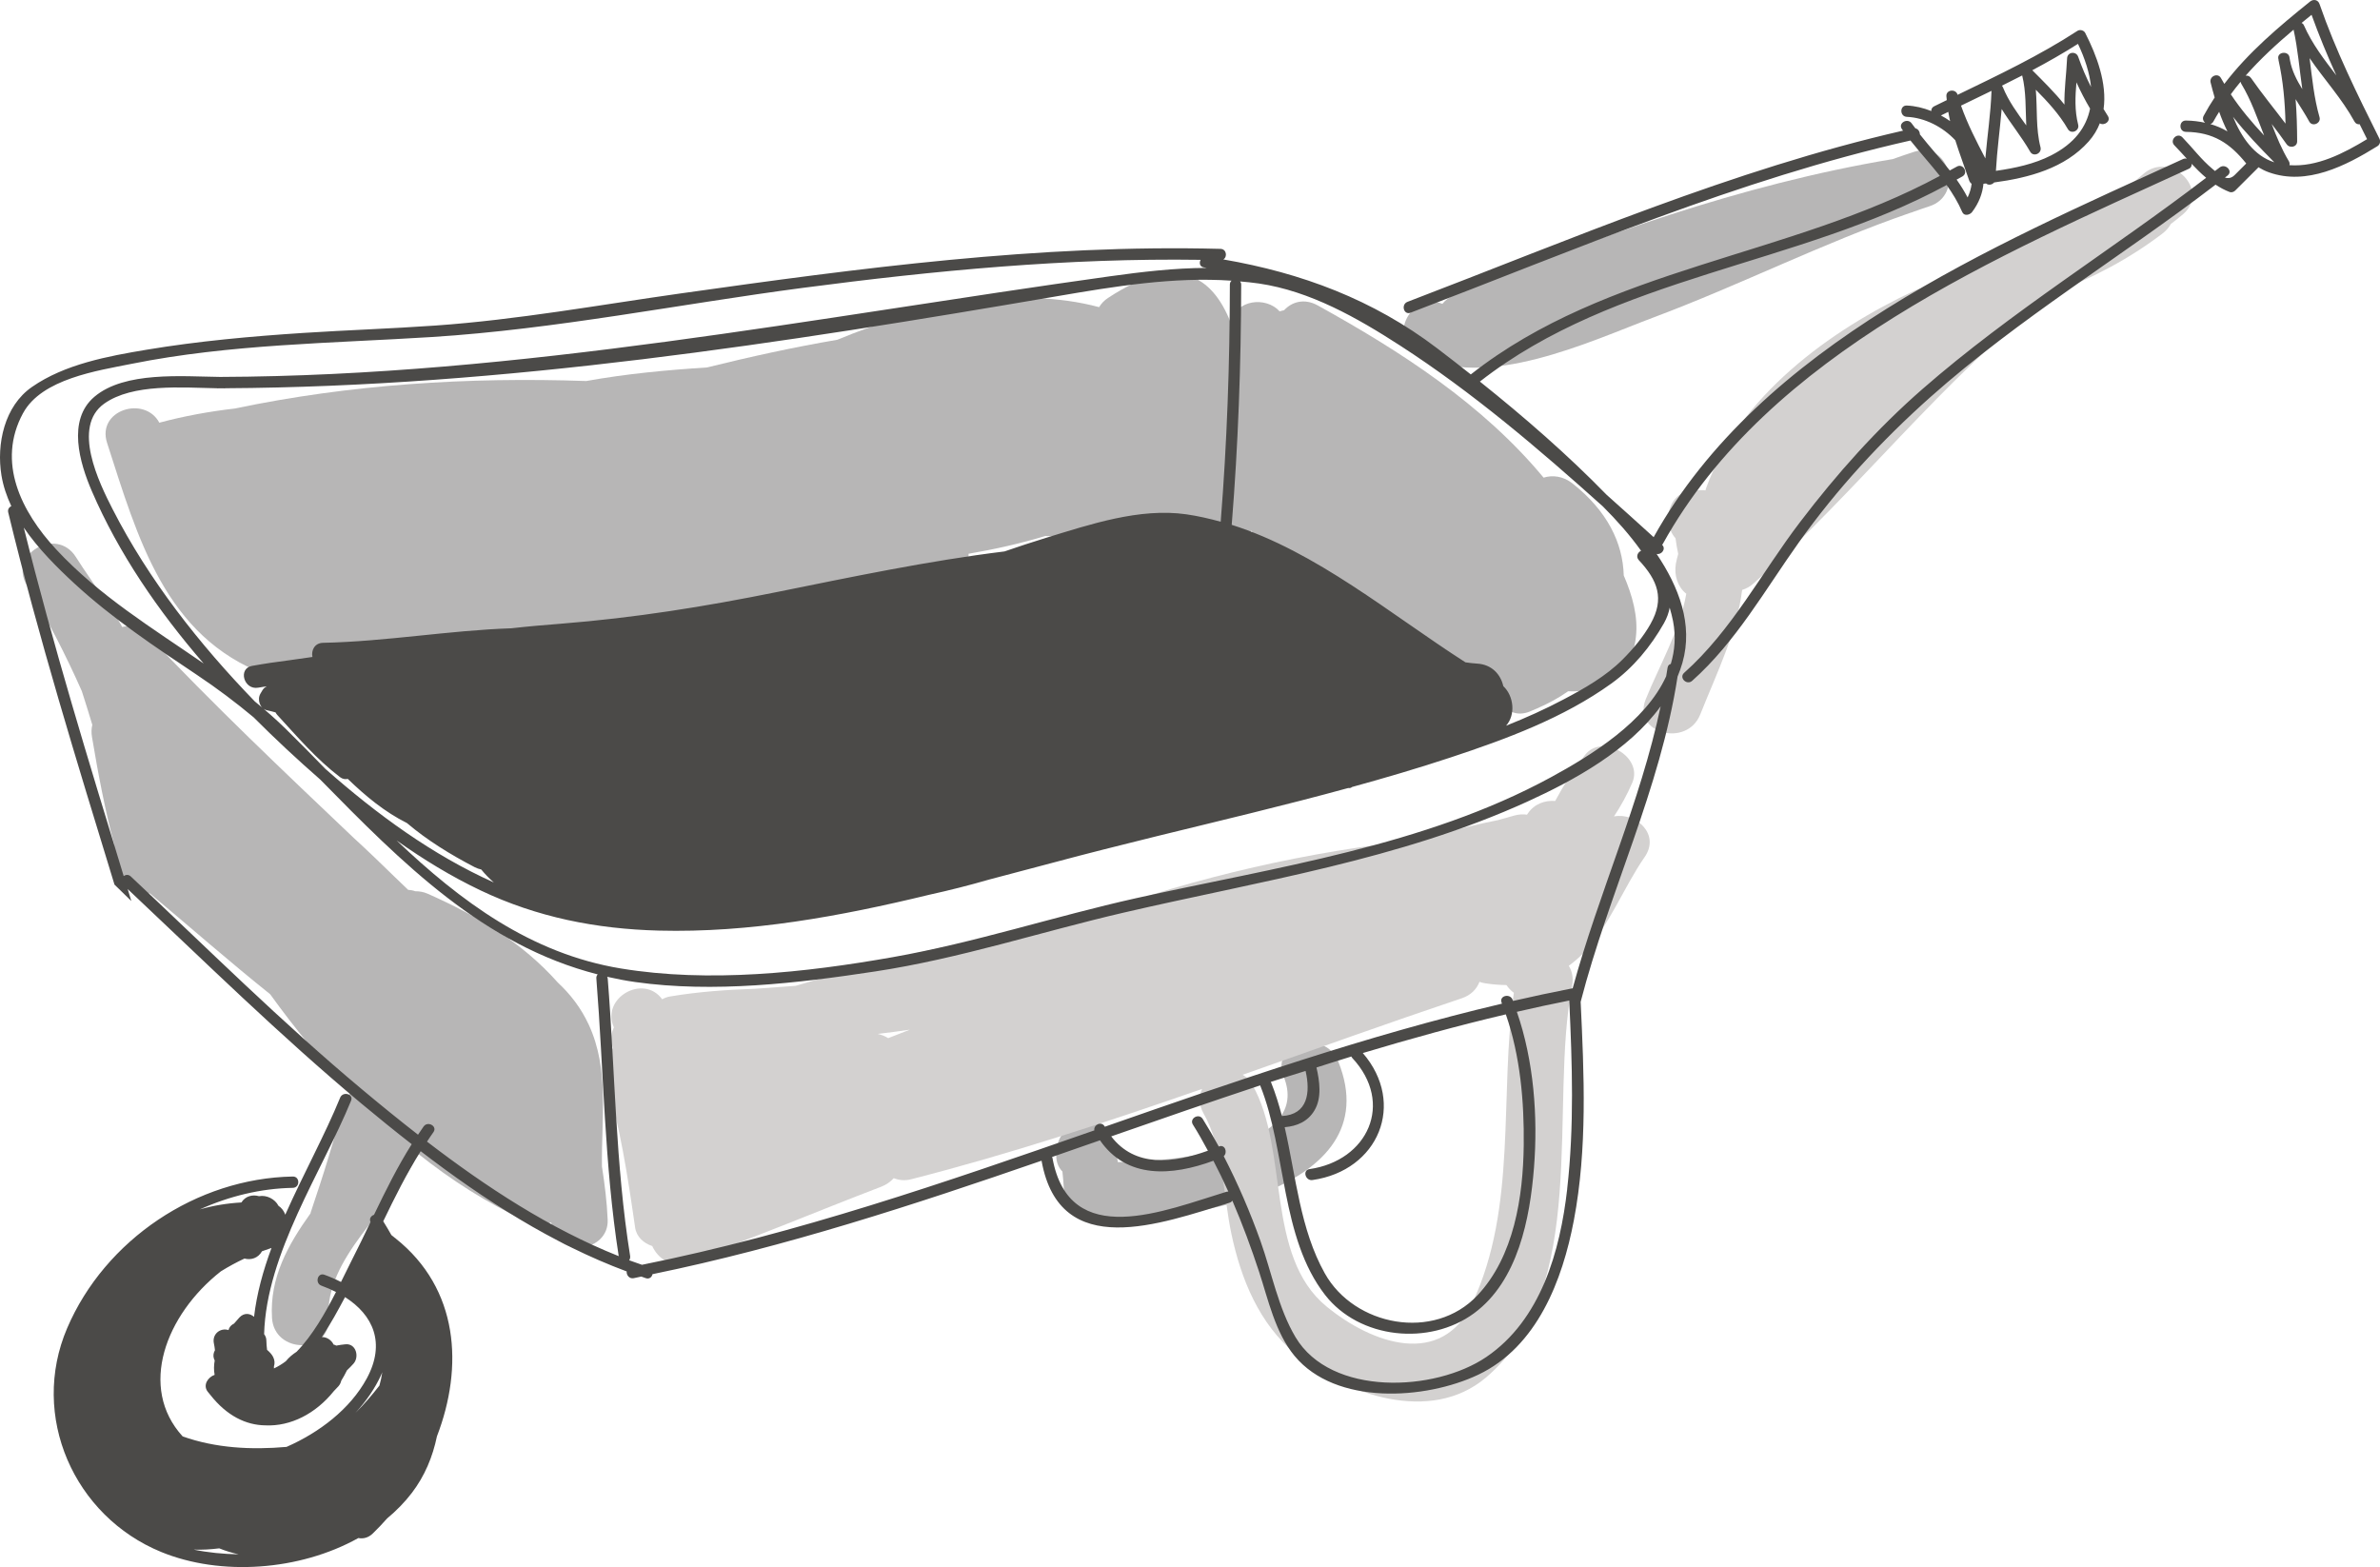 <svg xmlns="http://www.w3.org/2000/svg" width="1080" height="711.09" viewBox="0 0 1080 711.09"><g id="a"/><g id="b"><g id="c"><g id="d"><path d="M607.27 481.68c-6.14-15.13-30.97-8.54-24.77 6.83 12.71 31.4-45.38 38.59-75.22 38.84-.68-4.5-1.78-8.89-3.84-12.46-6.87-11.97-22.63-5.49-23.92 6.48-.03.46-.08.91-.13 1.37-.44 3.91.73 6.86 2.72 8.89.35 2.8.55 6.32.68 8.23.56 7.43 5.46 12.22 12.85 12.83 38.25 3.17 135.67-11.49 111.63-71.01z" fill="#b7b6b6"/><path d="M732.4 370.47c3.16-4.81 6.01-9.89 8.36-15.44 4.86-11.67-13.73-22.38-21.47-12.49-5.27 6.73-9.71 13.71-13.58 20.92-4.61-.36-9.48 1.3-12.38 5.64-.14.19-.25.39-.4.58-1.69-.26-3.56-.18-5.62.36-2.54.67-5.02 1.38-7.51 2.1-15.97 3.17-31.5 7.5-46.77 13.04-1.99-1.49-4.46-2.29-7.34-1.91-50.97 6.85-100.43 19.86-148.21 38.51-39.83 4.22-78.19 14.12-116.45 25.57-6.23.46-12.44.9-18.66 1.35-12.82.43-25.59 1.34-38.38 3.49-1.33.22-2.46.69-3.5 1.26-8.6-11.73-27.94-.5-21.92 12.77-1.21 2.47-1.64 5.39-.65 8.6.09.29.15.59.23.88-3.46 2.66-5.42 7.08-3.66 12.81 6.89 22.37 10.37 45.31 13.7 68.44.61 4.33 3.89 7.2 7.78 8.48 2.52 5.5 8.17 9.63 14.86 7.33 30.06-10.35 59.27-22.88 88.98-34.22 2.47-.95 4.32-2.33 5.76-3.91 2.3.93 4.99 1.24 7.93.49 44.7-11.43 88.46-25.84 131.99-40.98-1.48 3.22-1.6 7.11.67 11.13 8.89 15.59 8.97 37.3 12.62 54.59 4.36 20.61 12.62 40.95 29.23 54.58 22.61 18.54 61.2 31.92 86.24 10.7 47.6-40.39 28.55-123.67 39.14-177.71.7-3.57.02-6.67-1.5-9.18 2.26-1.68 4.48-3.51 6.59-5.72 11.95-12.51 18.08-29.55 27.84-43.63 7.2-10.41-4.01-20.29-13.9-18.43zm-329.38 100.61c-1.36-.88-2.96-1.52-4.74-1.91 4.88-.58 9.73-1.21 14.6-1.92-3.28 1.29-6.57 2.56-9.86 3.84zm265.07 120.29c-13.86 29.47-45.37 18.52-66.14 1.49-27.98-22.97-16.9-71.16-33.62-100.54-1.21-2.14-2.74-3.59-4.43-4.61 33.1-11.66 66.17-23.55 99.43-34.72 4.23-1.42 6.78-4.22 8.03-7.46.69.25 1.43.48 2.25.61 3.42.57 6.74.82 9.99.86.92 1.35 2.03 2.56 3.36 3.52-6.65 46.64 1.64 97.24-18.87 140.85z" fill="#d3d1d0"/><path d="M972.57 79c-4.47 3.91-9.4 7.38-14.6 10.58-5.68 3.13-11.38 6.22-17.11 9.25-2.81 1.35-5.63 2.68-8.45 3.96-1.64.19-3.37.68-5.18 1.58-4.01 2.04-8 4.1-11.98 6.2-2.89 1.34-5.77 2.69-8.55 4.07-1.24.62-2.23 1.4-3.11 2.25-8.21 4.56-16.27 9.34-24.2 14.35-3.17-1.1-6.8-1.15-10.34.51-38.86 18.16-79.88 48.09-94.87 89.81-.12.34-.17.64-.27.97-.36-.03-.67-.12-1.04-.12h-3.43c-12.55.0-15.56 14.7-9.12 21.84.28 2.38.73 4.72 1.22 7.1-.38 1.47-.8 2.9-1.06 4.44-.93 5.31.87 10.6 4.72 13.64-2.85 16.57-12.45 33.06-18.43 47.96-6.14 15.39 18.7 22 24.76 6.83 7.74-19.36 16.72-37.66 19.01-56.52 1.76-.54 3.48-1.43 5.07-2.85 47.42-41.93 85.97-93.1 136.11-131.94 17.7-6.65 34.2-15.25 49.53-26.91 1.7-1.3 2.96-2.79 3.87-4.39 1.89-1.46 3.79-2.9 5.59-4.47 12.46-10.93-5.76-29.01-18.15-18.15z" fill="#d3d1d0"/><path d="M273.15 529.28c-.31-21.78 3.49-43.9-6.01-64.35-3.57-7.69-8.39-13.82-13.99-19.05-16.19-18.2-36.32-30.23-59.07-40.32-1.86-.83-3.78-1.14-5.65-1.13-1.08-.4-2.16-.57-3.22-.64-2.06-1.96-4.08-3.93-6.14-5.9-6.14-6.01-12.36-11.98-18.69-17.79-31.81-30.21-63.65-60.39-93.76-92.33-3.18-3.38-7.34-4.15-11.22-3.27-.16-.33-.27-.65-.46-.97-1.86-3.16-3.78-6.05-5.88-8.83-.33-.47-.65-.96-.97-1.44-4.39-6.98-9.3-13.55-13.68-20.53-8.8-13.95-30.8-1.26-22.18 12.96 9.41 15.52 17.62 31.5 24.9 47.94 1.64 5.08 3.23 10.17 4.76 15.29-.41 1.69-.5 3.56-.14 5.58 2.78 16.58 5.88 32.94 10.15 49.12-.48 2.63-.15 5.6 1.4 8.7l3.44 6.85c2.41 4.86 6.9 6.63 11.31 6.27 18.19 15.24 36.03 30.91 54.54 45.72 11.25 15.6 23.58 30.67 36.98 44.61-2.94 2.04-5.12 5.29-5.32 9.87-.03.16-.03.19-.03.32-.06.24-.12.5-.18.95-.35 1.75-.81 3.46-1.24 5.18-1.08 4.3-2.38 8.56-3.66 12.8-2.55 8.46-5.33 16.86-8.14 25.24-.05.17-.05.29-.09.45-10.16 14.22-18.6 29.08-17.48 47.47 1 16.44 26.69 16.53 25.66.0-.83-13.69 6.26-25.94 14.91-37.66.02-.02.02-.03.04-.04 8.66-11.73 18.91-22.94 24.38-34.54.41-.87.7-1.74.91-2.59 15.37 12.3 31.97 22.91 49.97 31.15 3.77 1.71 7.57 1.61 10.83.35.12.76.23 1.52.4 2.24 3.14 14.16 25.76 11.02 25.22-3.41-.33-8.17-1.36-16.22-2.6-24.26z" fill="#b7b6b6"/><path d="M736.82 261.03c-.4-14.59-7.43-29.2-23.32-41.71-4.17-3.27-8.98-3.84-13.04-2.57-27.61-33.3-64.83-57.32-102.51-78.16-6.11-3.37-11.74-1.62-15.26 2.19-.67.13-1.33.3-1.99.53-6.17-6.88-19.93-5.48-22.14 4.95-.02.08-.03.17-.05.25-8.37-21.47-24.59-31.81-55.66-11.34-1.84 1.2-3.15 2.64-4.1 4.21-37.21-10-81.68-.69-118.79 14.8-19.89 3.39-39.62 7.73-59.21 12.57-18.44 1.17-36.73 2.91-54.73 6.15-53.53-1.85-107.11 1.49-159.37 12.47-11.54 1.33-23.01 3.4-34.35 6.44-6.71-12.51-28.55-5.72-23.7 9.2 13.83 42.76 26.18 87.97 72.17 105.16 39.62 14.8 88.2-4.95 129.98-6.66 2.91-.04 5.8-.07 8.72-.09 9.55-.04 13.55-8.4 12.09-15.57 51.86-6.36 103.36-15.72 155.62-18.65 8.52-.48 12.65-7.39 12.33-13.91 11.79-2.02 23.5-4.63 34.9-8.08 4.35.31 9.09-.09 13.85-.92.31.2.55.43.88.61 19.52 10.97 40.96 12.56 51.98-4.54-.08 2.38-.14 4.76-.16 7.15-.17 14.28 22.18 17.77 25.22 3.4.56-2.7 1.01-5.43 1.54-8.14 4.96 6.38 10.18 12.32 15.82 17.67 13.56 13.76 28.67 25.54 45.92 35.8 6.3 3.76 14.59.68 17.97-5.13 3.09 2.26 6.27 4.4 9.54 6.42-5.93 6.93-2.43 18 6.35 20.55 6.19 1.79 12.27 2.89 18.07 3.34 2.81 3.64 7.31 5.65 12.73 3.5 1.07-.42 2.05-.86 3.05-1.3h.02c5.6-2.42 10.36-5.07 14.38-7.92 15.24.46 28.54-5.03 30.78-24.69 1.05-9.08-1.5-18.61-5.56-27.98z" fill="#b7b6b6"/><path d="M868.71 68.85c-3.35 1.07-6.68 2.24-10.01 3.41-.11.0-.17.0-.27.01-68.53 11.48-134.39 35.37-198.5 61.6-2.32.95-4.07 2.37-5.42 4.02-13.76-5.7-25.24 15.07-11.33 22.87 30.44 17.09 78.71-6.06 107.52-16.85 38.95-14.6 76.54-33.65 115.88-47.24.72-.19 1.4-.41 2.01-.69 2.32-.79 4.6-1.63 6.94-2.38 15.69-5.03 8.97-29.82-6.83-24.75z" fill="#b7b6b6"/><path d="M1079.68 62.82c-9.95-19.94-19.83-39.89-27.12-60.99-.65-1.95-2.74-2.36-4.29-1.13-14.05 11.3-28.02 23.06-38.91 37.36-.52-.87-1.05-1.72-1.53-2.62-1.42-2.62-5.38-.79-4.7 1.98.55 2.19 1.15 4.5 1.84 6.83-1.79 2.68-3.45 5.43-4.99 8.3-.66 1.26-.19 2.43.65 3.15-2.69-.58-5.54-.97-8.7-1-3.3-.04-3.3 5.09.0 5.14 12.4.14 19.98 5.15 27.37 14.35-1.74 1.73-3.5 3.48-5.24 5.23-1.49 1.48-2.97 1.62-4.43 1.14.4-.32.83-.62 1.22-.93 2.6-2.04-1.06-5.65-3.64-3.63-.68.54-1.39 1.06-2.09 1.6-.4-.33-.75-.65-1.14-.96-5.06-4.21-9.08-9.62-13.66-14.34-2.32-2.37-5.94 1.26-3.63 3.64 1.93 1.99 3.8 4.06 5.67 6.09-.54-.13-1.13-.14-1.74.14-86.89 39.82-191.32 83.9-240.22 171.58-7.09-6.43-14.18-12.85-21.33-19.21-17.59-18.07-37.44-35.35-57.52-51.39 61.53-48.12 144.25-52.53 211.81-89.19 2.69 3.8 5.16 7.79 7.08 12.27.85 1.98 3.43 1.33 4.45.0 3.15-4.15 4.75-8.51 5.17-12.85.4-.04.8-.07 1.19-.12 1.07.94 2.75.6 3.65-.46 15.79-2.11 32.12-6.47 42.91-18.61 2.28-2.57 3.92-5.34 5.05-8.23 2.04 1.28 5.21-.98 3.62-3.39-.67-1.03-1.27-2.06-1.91-3.08 1.66-11.61-3.12-24.36-8.35-34.57-.61-1.19-2.39-1.65-3.52-.91-17.29 11.25-35.86 20.05-54.37 29.02-.03-.03-.03-.06-.04-.1-.79-2.73-5.21-2.27-5.05.68.05.62.14 1.21.18 1.82-1.92.94-3.84 1.87-5.75 2.81-.99.5-1.32 1.33-1.26 2.15-3.6-1.42-7.36-2.34-11.13-2.5-3.31-.15-3.29 4.98.0 5.13 8.18.36 16.32 4.57 22.01 10.64 1.92 6.16 4.25 12.23 6.31 18.28.18.56.58 1.1 1.09 1.46-.25 2.08-.84 4.15-1.82 6.2-1.5-2.86-3.18-5.53-4.99-8.1.86-.5 1.78-.94 2.65-1.45 2.86-1.68.25-6.11-2.58-4.43-1.03.61-2.12 1.13-3.17 1.73-4.36-5.55-9.13-10.75-13.57-16.38.0-1.2-.76-2.48-2.05-2.75-.56-.74-1.14-1.46-1.67-2.22-1.87-2.69-6.33-.13-4.43 2.58.17.24.35.46.52.7-77.55 17.76-150.8 49.38-224.86 77.68-3.08 1.17-1.74 6.13 1.36 4.94 74.73-28.54 148.57-60.47 226.86-78.14 4.37 5.49 9.03 10.62 13.33 16.06-68.08 36.79-150.92 41.32-212.84 90.09-5.11-4.05-10.23-8.03-15.32-11.9-29.1-22.12-61.49-34.15-96.98-40.29 1.92-1.1 1.5-4.72-1.29-4.79-82.22-2.15-163.81 8.76-245.04 20.23-36.91 5.22-74.06 11.96-111.25 14.57-19.91 1.4-39.86 2.05-59.79 3.34-23.84 1.55-47.67 3.7-71.24 7.63-17.5 2.92-37.13 6.54-52 16.89C1.97 184.26-1.66 201.51.66 215.73c.8 4.83 2.37 9.47 4.47 13.92-.98.48-1.72 1.48-1.4 2.86 13.77 56.94 31.08 112.9 48.22 168.9 2.55 2.47 5.08 4.98 7.65 7.46-.56-1.83-1.11-3.63-1.66-5.44 34.89 32.85 69.04 66.42 105.85 97.17 7.53 6.27 15.22 12.52 23.04 18.61-6.44 10.18-11.84 21.09-17.11 32.04-1.33.43-2.28 1.77-1.58 3.26-2.87 5.99-5.73 11.97-8.73 17.8-1.41 2.76-2.98 5.98-4.67 9.42-2.4-1.23-4.92-2.33-7.53-3.27-3.12-1.14-4.43 3.83-1.36 4.95 2.32.84 4.53 1.81 6.62 2.86-4.81 9.44-10.69 19.79-17.89 27.14-1.75 1.14-3.39 2.45-4.9 4.3-1.71 1.29-3.52 2.4-5.37 3.26v-.95c.42-1.29.38-2.74-.33-4.18-.58-1.21-1.6-2.29-2.79-3.31-.19-1.39-.28-2.79-.32-4.23.0-1.21-.45-2.13-1.02-2.9 1.01-36.69 26.3-73.76 39.46-105.93 1.24-3.06-3.73-4.39-4.96-1.37-6.86 16.78-16.7 34.66-24.9 53.1-.56-1.62-1.61-3.05-3.1-4.05-1.54-3.03-5.32-4.98-8.83-4.35-2.92-.83-6.14-.08-7.98 2.85-6.55.37-12.86 1.43-18.88 3.16 13.39-6.04 27.84-9.54 42.21-9.79 3.32-.06 3.32-5.2.0-5.14-43.62.77-85.21 28.65-102.39 68.8-17.06 39.86 3.05 85.35 42.71 101.59 26.87 11 62.65 8.59 89.43-6.34 2.14.42 4.47-.08 6.5-2.03 2.25-2.18 4.45-4.47 6.56-6.88 4.17-3.46 7.94-7.3 11.2-11.56 5.87-7.69 9.47-16.41 11.39-25.67 12.1-31.48 10.04-66.92-18.79-89.85-.04-.05-.07-.09-.09-.14-.02.0-.03.02-.05.04-.52-.42-.99-.84-1.53-1.24-.06-.05-.12-.08-.18-.12-1.22-2.15-2.46-4.28-3.73-6.29 5.25-10.87 10.63-21.68 17-31.8 28.76 22.07 59.67 41.97 93.48 54.56-.17 1.57 1.13 3.46 3.19 3.06 1.16-.23 2.27-.5 3.43-.73.68.23 1.36.5 2.06.73 1.62.53 2.75-.51 3.04-1.82 60.23-12.36 118.54-31.44 176.57-51.5.0.07-.03.12.0.18 8.3 45.69 54.15 28.34 85.28 18.9.59-.18.99-.52 1.28-.91 4.58 10.63 8.59 21.49 12.11 32.22 4.18 12.73 7.34 27.65 16.1 38.2 18.69 22.56 59.33 19.95 83.39 8.52 26.7-12.7 38.2-42.88 43.36-70.06 6.18-32.53 4.64-66.25 3.08-99.14 12.9-49.78 36.11-96.43 43.98-147.58.84-2.04 1.59-4.12 2.21-6.28 4.98-17.42-1.68-34.48-11.72-49.38 2.2.5 4.43-2.27 2.49-4.15.12-.14.25-.24.32-.4 48.31-87.12 152.47-130.7 238.68-170.21 1.09-.5 1.42-1.39 1.28-2.27 2.12 2.23 4.26 4.4 6.59 6.34-42.48 32.57-88.34 60.61-128.73 95.87-20.71 18.07-38.93 38.56-55.56 60.39-17.47 22.9-30.84 49-52.59 68.39-2.46 2.2 1.18 5.82 3.65 3.62 19.97-17.82 33.01-41.21 48.39-62.78 17.24-24.21 37.54-46.25 59.73-65.99 40.22-35.78 86.74-63.65 129.38-96.37 1.99 1.29 4.09 2.45 6.42 3.34.83.32 1.9-.06 2.49-.66 3.43-3.42 6.85-6.84 10.28-10.26.09-.09.17-.22.23-.34 1.51.9 3.08 1.7 4.81 2.32 17.14 6.12 34.82-2.94 49.19-11.85 1.24-.77 1.55-2.24.91-3.51zM942.94 19.89c3.17 6.65 5.31 13.27 5.94 19.57-2.22-4.37-4.14-8.87-5.83-13.67-.95-2.73-4.9-2.27-5.04.68-.32 7.15-1.34 14.05-1.2 20.99-4.47-5.54-9.59-10.59-14.59-15.59 7.04-3.74 13.99-7.69 20.73-11.97zm-25.31 14.36c1.85 7.46 1.48 15.09 1.85 22.66-3.98-5.53-8.04-10.97-10.65-17.44-.1-.22-.23-.41-.38-.6 3.08-1.52 6.13-3.06 9.18-4.63zm-9.3 15.23c4.06 6.58 9.01 12.54 12.93 19.36 1.46 2.56 5.39.82 4.69-1.99-2.21-8.59-1.39-17.43-2.14-26.14 5.43 5.48 10.72 11.2 14.54 17.85 1.47 2.56 5.4.83 4.69-1.98-1.66-6.51-1.33-12.82-.79-19.21 1.85 4.07 3.9 8.03 6.19 11.91-1.69 8.42-7.06 15.82-17.67 21.23-7.65 3.91-16.44 5.79-25.06 7.01.52-9.39 1.82-18.7 2.61-28.05zm-27.56 2.91c1.13-.55 2.23-1.09 3.33-1.63.23 1.4.51 2.8.83 4.2-1.33-.95-2.73-1.79-4.16-2.56zm9.11-4.46c4.61-2.24 9.23-4.46 13.83-6.71-.36 10.27-1.9 20.44-2.8 30.66-4.08-7.81-8.11-15.61-11.04-23.95zM87.89 703.18c3.85.15 7.72-.09 11.6-.57 2.91 1.17 5.85 2.07 8.79 2.72-6.99-.14-13.89-.8-20.39-2.15zm42.19-46.61c-16.09 1.42-32.23.56-47.2-4.76-20.22-22.17-7.75-55.16 17.33-74.89 3.5-2.17 7.08-4.12 10.72-5.82 2.92.79 6.17-.13 7.97-3.31 1.45-.54 2.89-1.04 4.31-1.49-3.83 10.32-6.71 20.76-7.93 31.25-1.81-1.59-4.46-1.99-6.62.27-.84.9-1.67 1.85-2.47 2.81-.17.09-.33.17-.47.25-1.02.59-1.75 1.52-2.02 2.68-3.8-1.19-7.56 1.9-6.63 6.1.23 1.01.36 2.03.47 3.05-.65 1.13-.91 2.46-.47 3.79.12.3.25.56.36.86-.4 2.2-.43 4.38-.04 6.52-2.97 1.01-5.4 4.55-3.21 7.54.27.38.54.66.83 1.02.0.0-.02.0-.02.0.15.19.29.33.45.53 7.48 9.5 16.16 13.73 25 13.83 11.44.54 22.86-5.33 31.02-15.51.71-.75 1.44-1.47 2.13-2.25.72-.83 1.07-1.67 1.26-2.51.94-1.5 1.79-3.07 2.59-4.7 1.07-1 2.07-2.03 2.99-3.06 2.7-3.05 1.18-9.19-3.63-8.77-1.44.14-2.84.35-4.23.61-.35-.23-.75-.38-1.19-.47-.91-1.96-3.05-3.49-5.35-3.4 4.06-6.03 7.52-12.47 10.54-18.14 12.73 8.1 18.55 20.83 9.87 36.9-7.58 13.97-21.65 24.59-36.37 31.05zm42.07-27.79c-3.37 4.34-6.95 8.52-10.88 12.37 4.81-5.23 8.86-11.03 11.7-17.25.19-.41.33-.8.49-1.19-.28 2.06-.72 4.09-1.3 6.08zM558.86 127.36c-.45.41-.77 1-.77 1.79-.04 35.91-1.3 71.82-4.16 107.6-5.14-1.41-10.3-2.6-15.62-3.37-21.19-3.02-43.67 4.58-63.65 10.68-6.31 1.93-12.6 4.02-18.85 6.17-34.66 4.27-69.03 11.51-103.19 18.41-32.86 6.64-64.59 11.73-98 14.38-7.01.56-14.69 1.18-22.58 2.08-28.44.96-56.86 6.01-85.5 6.6-3.85.09-5.38 3.53-4.76 6.42-3.6.53-7.2 1.03-10.81 1.53-5.54.7-11.07 1.51-16.58 2.51-6.54 1.18-3.73 11.01 2.72 9.9 1.28-.22 2.55-.42 3.85-.62.0.01.02.02.02.04-.75.4-1.43.94-1.92 1.79l-.89 1.51c-1.59 2.72-.2 6.86 3.05 7.54 1.31.26 2.56.62 3.82.95.2.39.44.78.79 1.16 9.12 9.91 17.66 19.96 28.41 28.18 1.23.94 2.45 1.1 3.56.83 8.37 8.05 16.77 14.98 26.86 20.04 9.29 7.87 19.65 14.24 30.72 20.01.99.51 1.99.84 3 1.07 1.74 2.13 3.64 4.08 5.73 5.89-27.76-12.44-52.95-30.79-76.44-51.53-5.99-6.14-11.95-12.23-17.96-18.13-4.5-4.42-9.24-8.54-14.09-12.5-25.25-26.09-48.13-55.16-64.54-87.28-6.16-12.03-18.56-37.35-3.76-47.87 12.9-9.16 35.22-7.27 51.14-6.96.06.0.12.03.18.03.5.0.96.0 1.46-.01.65.0 1.33.01 1.96.01.1.0.15-.03.22-.04 126.16-.68 253.29-20.52 377.37-41.75 26.11-4.47 52.72-8.86 79.24-7.06zM10.49 187.45c8.45-15.55 33.73-19.24 49.26-22.36 44.7-8.97 90.75-9.3 136.1-12.15 56.3-3.54 112.57-14.96 168.46-22.31 59.87-7.87 120.09-13.61 180.51-12.72-.71 1.36-.43 3.15 1.48 3.43.47.07.91.15 1.36.23-14.79.04-29.65 1.81-43.87 3.79-134.3 18.68-267.74 45.19-403.88 45.68-17.17-.2-43.3-2.64-57.06 9-12.49 10.56-6.69 30.02-1.19 42.79 12.17 28.25 30.11 54.38 50.76 78.26-23.22-16.03-47.46-30.79-66.94-51.8-15.81-17.07-27.14-39.55-14.99-61.87zm183.28 330.59c.98-1.43 1.89-2.89 2.9-4.27 1.95-2.68-2.52-5.25-4.44-2.59-.87 1.21-1.7 2.49-2.54 3.73-8.62-6.72-17.08-13.59-25.34-20.51-36.54-30.52-70.31-64.11-104.99-96.68-1.06-.99-2.32-.83-3.23-.18-16.02-52.45-32.13-104.88-45.34-158.12 6.54 9.6 15.11 18.11 23.06 25.45 16.98 15.64 36.38 28.6 55.52 41.39 9.19 6.14 17.63 12.5 25.72 19.25 9.83 9.86 19.98 19.28 30.22 28.23 37.19 37.89 74.14 75.21 125.93 88.43-.42.42-.7 1.03-.63 1.85 3.36 42.01 3.62 84.29 10.15 126-31.34-12.49-60.07-31.33-87-51.98zm362.81 22.75c-28.01 8.51-71.32 26.89-78.99-15.31-.05-.18-.13-.3-.18-.46 7.25-2.52 14.49-5.04 21.74-7.57 12.15 17.6 32.57 16.23 51.47 9.28 2.37 4.58 4.65 9.24 6.77 13.99-.26.0-.52-.02-.81.07zm154.6-1.31c-3.22 28.27-11.96 59.48-36.72 76.3-23.38 15.88-70.5 17.94-86.56-8.97-7.8-13.07-10.83-29.39-15.91-43.63-4.59-12.88-10.22-26.03-16.67-38.51 1.87-1.72.55-5.54-2.18-4.42l-.07.03c-2.33-4.28-4.77-8.49-7.3-12.53-1.77-2.79-6.21-.21-4.44 2.59 2.42 3.82 4.62 7.82 6.8 11.83-15.93 5.74-33.1 7.61-43.88-6.5 22.49-7.84 45-15.66 67.62-23.15.0.03.0.06.0.09 11.9 29.77 9.2 68.9 29.36 94.92 15.59 20.14 47.43 23.33 67.71 8.37 19.92-14.69 25.35-43.06 27.16-66.11 1.82-23.05-.07-48.46-7.78-70.65 7.91-1.82 15.83-3.56 23.82-5.13.0.09-.03.16-.03.26 1.33 28.39 2.28 56.88-.95 85.19zm-113.8-55.07c5.27-1.65 10.54-3.39 15.84-4.99.11.22.2.44.4.65 19.17 20.51 7.1 46.66-19.41 50.45-3.26.48-1.87 5.42 1.36 4.96 30.03-4.3 42.61-34.73 22.85-57.63 21.48-6.44 43.06-12.43 64.9-17.55 6.55 18.87 8.35 39.56 8.12 59.35-.28 23.39-4.36 50.5-21.04 68.19-19.73 20.9-55.85 13.89-69.22-10-11.19-19.92-13.07-43.85-18.22-66.34 5.55-.47 10.51-2.54 13.51-7.61 3.43-5.72 2.34-13.37.91-19.5zm-15.68 22.01c-1.35-5.19-2.9-10.26-4.87-15.16-.05-.14-.12-.19-.19-.31 5.25-1.73 10.56-3.32 15.81-4.98 2.27 9.82 1.01 19.86-10.75 20.46zm131.94-57.96c-9.06 1.77-18.09 3.69-27.06 5.75-.1-.2-.15-.41-.22-.6-1.22-3.02-6.18-1.71-4.96 1.36.08.16.12.31.18.47-61.28 14.41-120.76 35.1-180.23 55.85-.02-.04-.04-.07-.06-.11-1.43-2.61-5.14-.76-4.69 1.76-67.51 23.54-135.06 46.92-205.28 61-1.94-.66-3.89-1.33-5.81-2.05.35-.52.53-1.16.44-1.9-6.69-41.68-6.83-83.97-10.18-125.96-.05-.29-.15-.53-.24-.78 4.17.95 8.39 1.77 12.74 2.38 35.53 5.02 73.65.55 108.9-4.81 38.52-5.85 75.06-17.95 112.83-26.71 61.63-14.31 125.12-23.94 183.14-50.38 21.15-9.62 45.99-23.29 60.43-43.2-9.27 43.8-28.13 84.79-39.92 127.94zm44.03-172.71c.58 2 1.12 4.02 1.52 6.08 1.34 6.93.81 13.39-1.01 19.45-.73.2-1.33.71-1.47 1.74-.2 1.3-.43 2.57-.63 3.85-9.36 20.68-33.94 35.86-52.38 45.88-57.41 31.23-125.1 40.78-188.12 54.82-37.09 8.27-73.04 20.16-110.57 26.79-39.65 7-83.31 11.72-123.31 5.11-40.9-6.76-72.76-30.55-101.76-58.11 12.09 8.57 24.74 16.32 38.07 22.66 25.74 12.25 52.55 17.53 80.96 18.27 41.27 1.07 82.29-6.46 122.69-16.26 9.21-2.02 18.31-4.33 27.26-6.92 13.69-3.58 27.29-7.26 40.77-10.78 7.45-1.94 14.92-3.81 22.38-5.67 4.38-1.06 8.77-2.16 13.15-3.28 28.91-7.09 57.88-13.93 86.58-21.79.73.13 1.31-.06 1.76-.47 15.01-4.13 29.96-8.52 44.74-13.41 25.18-8.32 51.24-17.93 72.91-33.54 9.92-7.13 17.85-16.75 23.86-27.36 1.35-2.4 2.18-4.76 2.6-7.06zm-8.65 7.32c-3.35 5.94-7.92 11.4-12.73 16.21-7.6 7.61-17.32 13.12-26.75 18.1-8.44 4.48-17.19 8.39-26.12 11.94 4.41-4.93 3.57-13.44-1.25-17.97-1.18-5.24-5.14-9.87-11.99-10.23-1.74-.09-3.45-.33-5.19-.57-34.03-21.81-67.65-50.23-106.06-62.39 2.93-36.24 4.24-72.64 4.3-109.02.0-.6-.19-1.05-.48-1.43 2.86.26 5.7.51 8.56.94 23.24 3.43 44.59 15.6 64.03 28.16 32.84 21.22 62.85 46.81 92.02 73 6.27 6.27 12.23 12.96 17.34 20.13-1.51.62-2.49 2.66-1.04 4.23 8.64 9.26 11.75 17.54 5.35 28.89zM1048.94 6.72c3.37 9.33 7.14 18.48 11.24 27.48-5.51-7.15-11-14.3-14.71-22.72-.25-.56-.63-.87-1.04-1.08 1.5-1.23 3.01-2.45 4.51-3.68zm-8.16 6.75c1.97 8.87 2.66 18 3.96 26.99-2.54-4.11-4.7-8.38-5.54-12.84-.13-.61-.2-1.22-.32-1.84-.64-2.78-5.43-2.21-5.05.68.03.24.1.45.14.68h-.05c2.16 9.64 2.96 19.22 3.21 28.95-5.2-6.89-10.7-13.55-15.63-20.65-.65-.93-1.56-1.21-2.46-1.12 6.61-7.52 14.03-14.34 21.74-20.85zm-37.76 42.82c.53-.16 1.03-.5 1.38-1.15.8-1.52 1.72-2.96 2.61-4.42 1.07 3.03 2.32 6.03 3.77 8.91-2.41-1.43-4.98-2.52-7.76-3.33zm13.72-19.19c.05.31.15.61.33.93 4.46 7.37 7.21 15.51 10.36 23.47-5.49-5.88-10.69-12.02-15.13-18.71 1.42-1.94 2.89-3.84 4.44-5.69zm-3.44 15.89c5.71 7.31 12.18 14.05 18.75 20.66-9.23-2.93-14.96-11.41-18.75-20.66zm25.61 21.96c.15-.58.1-1.23-.3-1.86-3.21-5.33-5.54-11.06-7.77-16.84 2.31 3.01 4.6 6.04 6.77 9.17 1.4 2.02 4.8 1.39 4.8-1.3-.03-6.43-.19-12.8-.71-19.13 2.13 3.4 4.33 6.75 6.19 10.16 1.39 2.58 5.49.81 4.67-1.97-2.51-8.73-3.37-17.8-4.5-26.81 6.61 9.69 14.64 18.34 20.36 28.78.56 1.03 1.48 1.35 2.35 1.22 1.13 2.26 2.24 4.52 3.37 6.77-10.61 6.44-22.74 12.72-35.23 11.81z" fill="#4b4a48"/></g></g></g></svg>